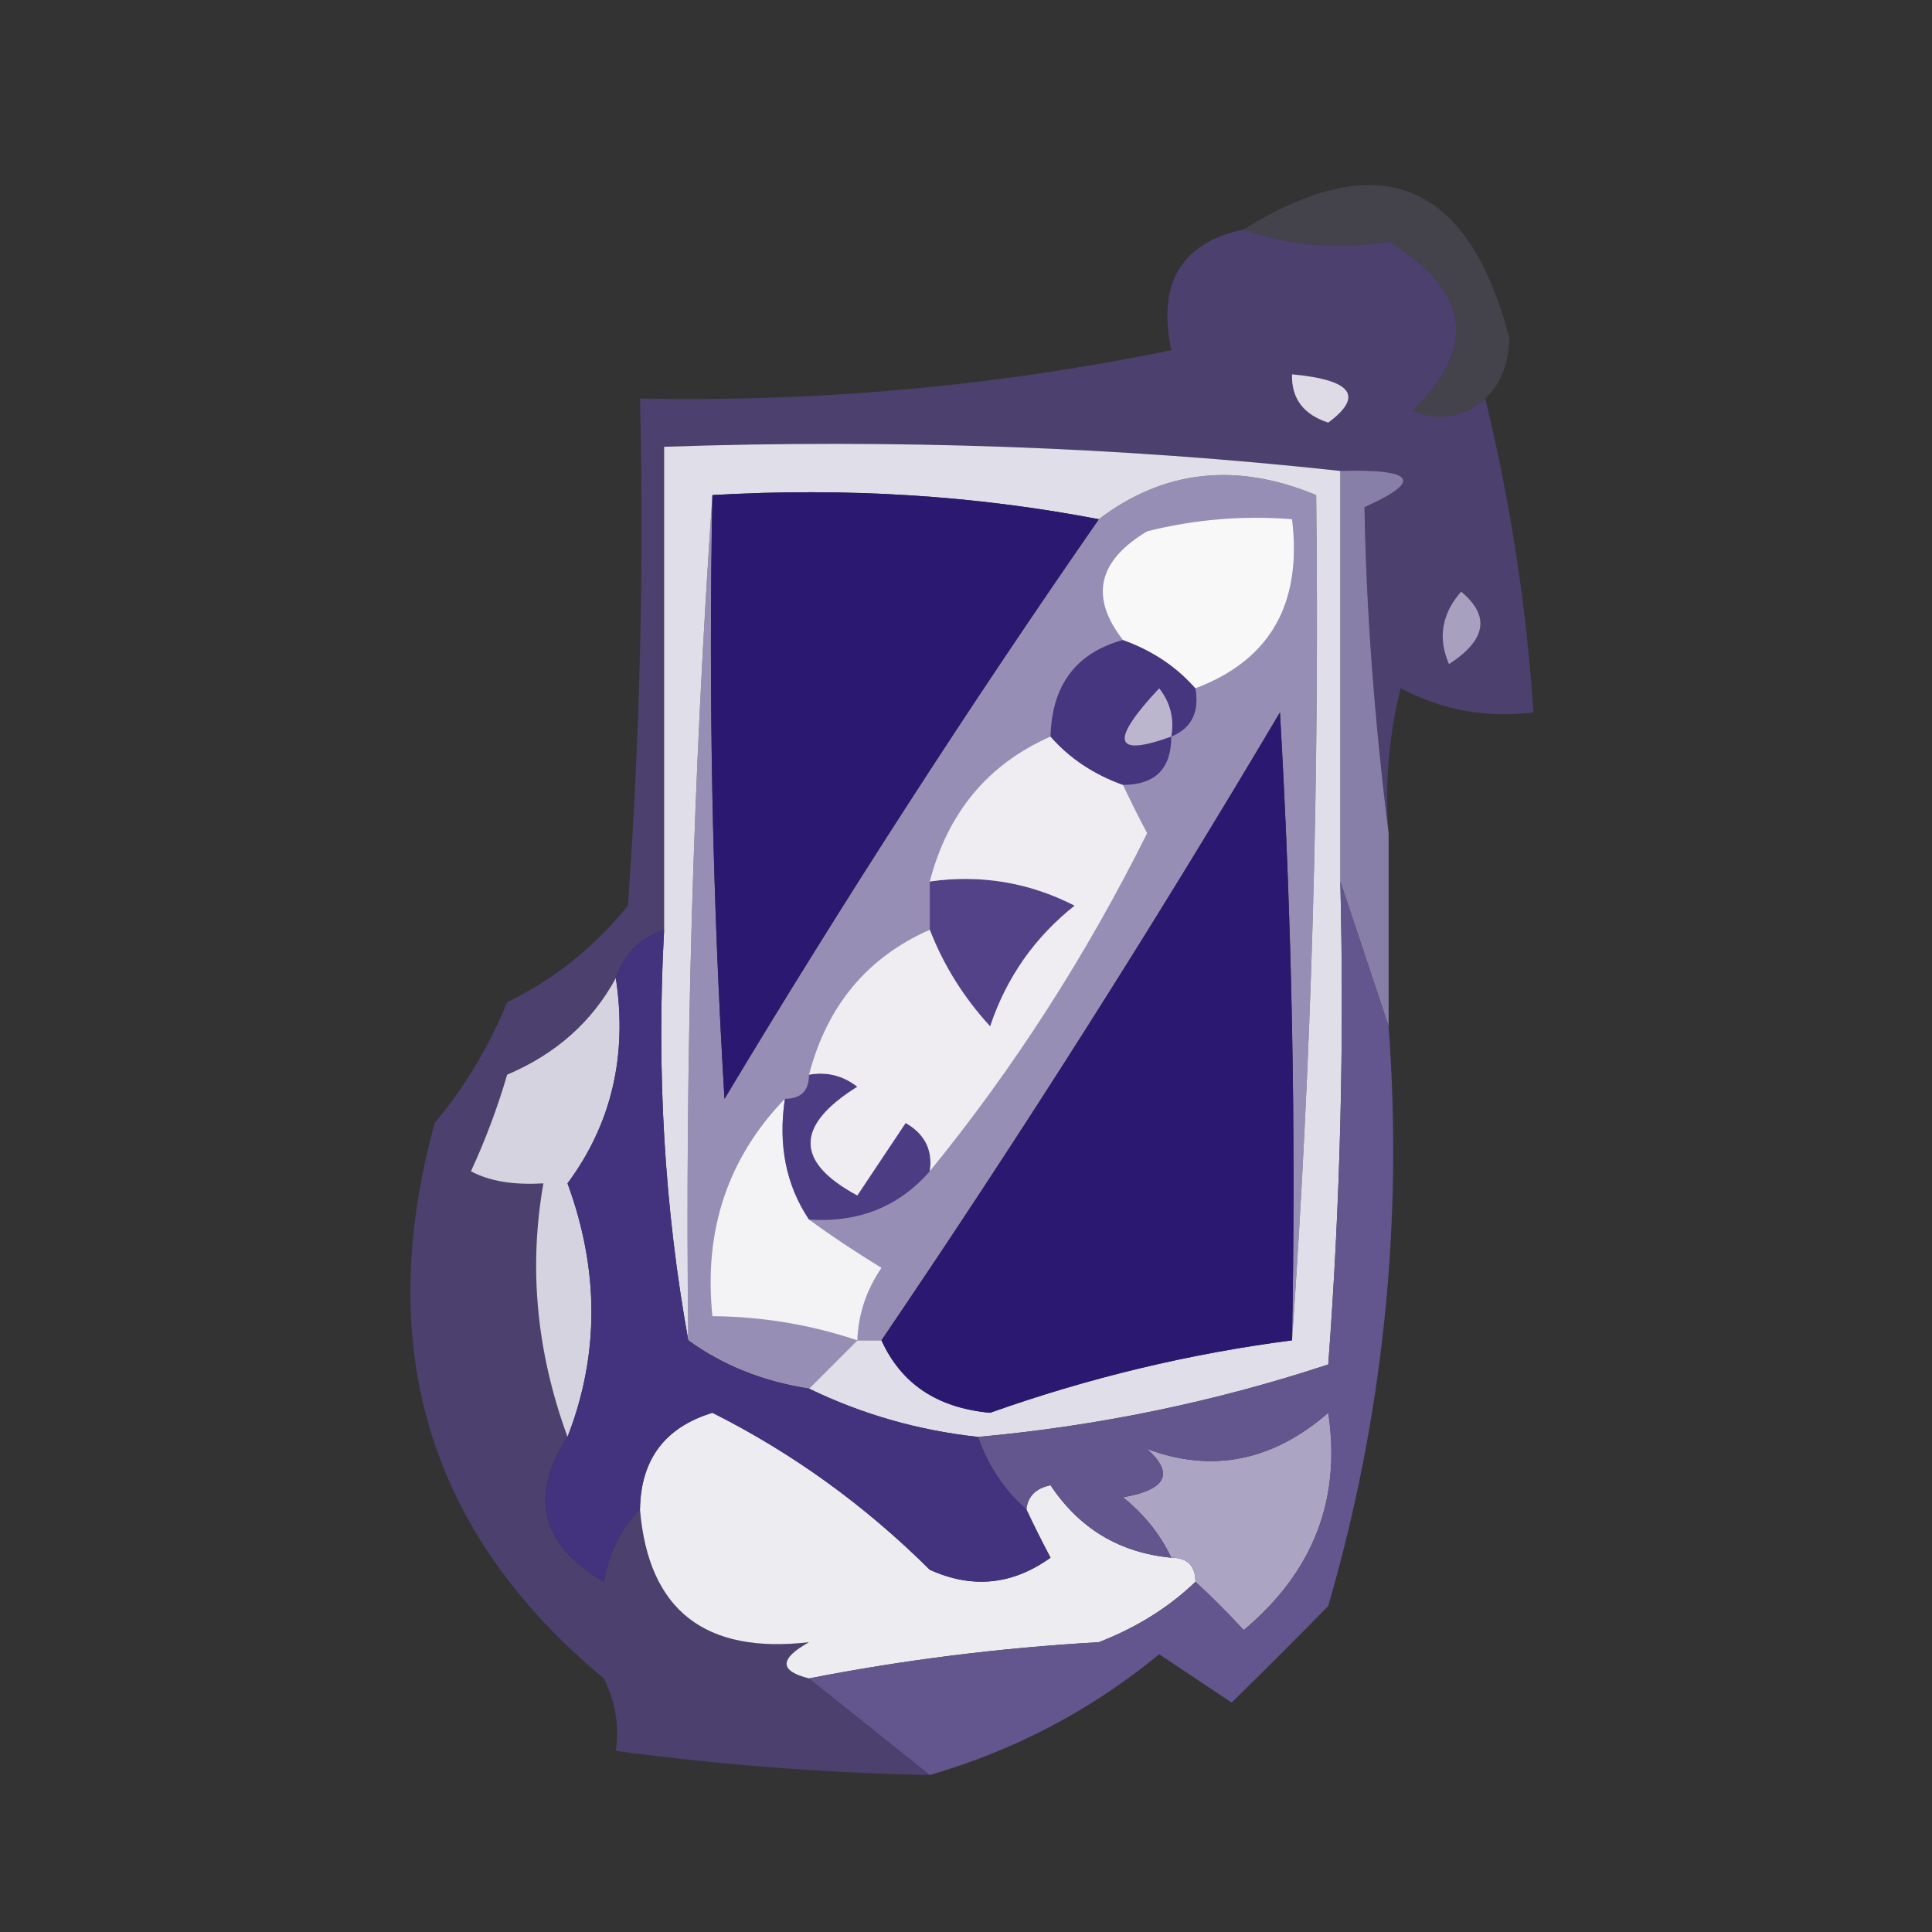<?xml version="1.0" encoding="UTF-8"?>
<!DOCTYPE svg PUBLIC "-//W3C//DTD SVG 1.1//EN" "http://www.w3.org/Graphics/SVG/1.1/DTD/svg11.dtd">
<svg xmlns="http://www.w3.org/2000/svg" version="1.1" width="80px" height="80px" style="shape-rendering:geometricPrecision; text-rendering:geometricPrecision; image-rendering:optimizeQuality; fill-rule:evenodd; clip-rule:evenodd" xmlns:xlink="http://www.w3.org/1999/xlink">
<rect width="100%" height="100%" fill="#333333" stroke="none"/>
<g><path style="opacity:0.192" fill="#9086b1" d="M 61.5,16.5 C 60.577,17.303 59.577,17.47 58.5,17C 61.192,14.368 60.859,12.034 57.5,10C 55.39,10.347 53.39,10.18 51.5,9.5C 57.133,6 60.799,7.5 62.5,14C 62.472,15.07 62.139,15.903 61.5,16.5 Z"/></g>
<g><path style="opacity:0.696" fill="#564788" d="M 51.5,9.5 C 53.39,10.18 55.39,10.347 57.5,10C 60.859,12.034 61.192,14.368 58.5,17C 59.577,17.47 60.577,17.303 61.5,16.5C 62.535,20.739 63.201,25.073 63.5,29.5C 61.533,29.739 59.7,29.406 58,28.5C 57.505,30.473 57.338,32.473 57.5,34.5C 56.907,29.762 56.574,25.262 56.5,21C 58.932,19.913 58.598,19.413 55.5,19.5C 46.348,18.506 37.015,18.173 27.5,18.5C 27.5,25.167 27.5,31.833 27.5,38.5C 26.5,38.833 25.833,39.5 25.5,40.5C 24.519,42.309 23.019,43.643 21,44.5C 20.598,45.872 20.098,47.205 19.5,48.5C 20.262,48.911 21.262,49.077 22.5,49C 21.883,52.501 22.216,56.001 23.5,59.5C 21.888,61.963 22.388,63.963 25,65.5C 25.232,64.263 25.732,63.263 26.5,62.5C 26.846,66.667 29.18,68.5 33.5,68C 32.262,68.69 32.262,69.19 33.5,69.5C 35.167,70.833 36.833,72.167 38.5,73.5C 34.143,73.413 29.81,73.08 25.5,72.5C 25.649,71.448 25.483,70.448 25,69.5C 17.768,63.499 15.435,55.833 18,46.5C 19.252,44.999 20.252,43.333 21,41.5C 22.955,40.547 24.622,39.213 26,37.5C 26.5,30.508 26.666,23.508 26.5,16.5C 33.93,16.654 41.263,15.987 48.5,14.5C 47.916,11.715 48.916,10.048 51.5,9.5 Z"/></g>
<g><path style="opacity:1" fill="#dedbe6" d="M 53.5,15.5 C 55.983,15.73 56.483,16.397 55,17.5C 53.97,17.164 53.47,16.497 53.5,15.5 Z"/></g>
<g><path style="opacity:1" fill="#a7a0bf" d="M 60.5,24.5 C 61.712,25.497 61.546,26.497 60,27.5C 59.53,26.423 59.697,25.423 60.5,24.5 Z"/></g>
<g><path style="opacity:1" fill="#978eb5" d="M 53.5,55.5 C 53.666,46.827 53.5,38.16 53,29.5C 47.725,38.4 42.225,47.067 36.5,55.5C 36.167,55.5 35.833,55.5 35.5,55.5C 34.833,56.167 34.167,56.833 33.5,57.5C 31.597,57.204 29.93,56.538 28.5,55.5C 28.363,43.808 28.696,32.141 29.5,20.5C 29.334,28.84 29.5,37.173 30,45.5C 34.942,37.265 40.108,29.265 45.5,21.5C 48.184,19.458 51.184,19.125 54.5,20.5C 54.643,32.249 54.31,43.916 53.5,55.5 Z"/></g>
<g><path style="opacity:1" fill="#887fa9" d="M 55.5,19.5 C 58.598,19.413 58.932,19.913 56.5,21C 56.574,25.262 56.907,29.762 57.5,34.5C 57.5,37.167 57.5,39.833 57.5,42.5C 56.833,40.5 56.167,38.5 55.5,36.5C 55.5,30.833 55.5,25.167 55.5,19.5 Z"/></g>
<g><path style="opacity:1" fill="#d6d3e0" d="M 25.5,40.5 C 25.988,43.711 25.321,46.544 23.5,49C 24.82,52.601 24.82,56.101 23.5,59.5C 22.216,56.001 21.883,52.501 22.5,49C 21.262,49.077 20.262,48.911 19.5,48.5C 20.098,47.205 20.598,45.872 21,44.5C 23.019,43.643 24.519,42.309 25.5,40.5 Z"/></g>
<g><path style="opacity:1" fill="#e0dee8" d="M 55.5,19.5 C 55.5,25.167 55.5,30.833 55.5,36.5C 55.666,43.175 55.5,49.842 55,56.5C 50.302,58.049 45.469,59.049 40.5,59.5C 38.035,59.233 35.701,58.566 33.5,57.5C 34.167,56.833 34.833,56.167 35.5,55.5C 35.833,55.5 36.167,55.5 36.5,55.5C 37.316,57.302 38.816,58.302 41,58.5C 45.07,57.053 49.237,56.053 53.5,55.5C 54.31,43.916 54.643,32.249 54.5,20.5C 51.184,19.125 48.184,19.458 45.5,21.5C 40.359,20.512 35.026,20.179 29.5,20.5C 28.696,32.141 28.363,43.808 28.5,55.5C 27.511,50.025 27.178,44.358 27.5,38.5C 27.5,31.833 27.5,25.167 27.5,18.5C 37.015,18.173 46.348,18.506 55.5,19.5 Z"/></g>
<g><path style="opacity:1" fill="#f3f3f5" d="M 32.5,45.5 C 32.215,47.415 32.549,49.081 33.5,50.5C 34.398,51.158 35.398,51.824 36.5,52.5C 35.873,53.417 35.539,54.417 35.5,55.5C 33.565,54.85 31.565,54.517 29.5,54.5C 29.132,50.956 30.132,47.956 32.5,45.5 Z"/></g>
<g><path style="opacity:1" fill="#4c3c84" d="M 33.5,44.5 C 34.239,44.369 34.906,44.536 35.5,45C 32.921,46.612 32.921,48.112 35.5,49.5C 36.167,48.5 36.833,47.5 37.5,46.5C 38.297,46.957 38.631,47.624 38.5,48.5C 37.221,49.968 35.554,50.635 33.5,50.5C 32.549,49.081 32.215,47.415 32.5,45.5C 33.167,45.5 33.5,45.167 33.5,44.5 Z"/></g>
<g><path style="opacity:1" fill="#534287" d="M 38.5,36.5 C 40.604,36.201 42.604,36.534 44.5,37.5C 42.841,38.817 41.674,40.483 41,42.5C 39.905,41.307 39.072,39.973 38.5,38.5C 38.5,37.833 38.5,37.167 38.5,36.5 Z"/></g>
<g><path style="opacity:1" fill="#efedf2" d="M 43.5,30.5 C 44.291,31.401 45.291,32.068 46.5,32.5C 46.804,33.15 47.137,33.816 47.5,34.5C 44.974,39.571 41.974,44.238 38.5,48.5C 38.631,47.624 38.297,46.957 37.5,46.5C 36.833,47.5 36.167,48.5 35.5,49.5C 32.921,48.112 32.921,46.612 35.5,45C 34.906,44.536 34.239,44.369 33.5,44.5C 34.247,41.639 35.914,39.639 38.5,38.5C 39.072,39.973 39.905,41.307 41,42.5C 41.674,40.483 42.841,38.817 44.5,37.5C 42.604,36.534 40.604,36.201 38.5,36.5C 39.247,33.639 40.914,31.639 43.5,30.5 Z"/></g>
<g><path style="opacity:1" fill="#46357f" d="M 46.5,26.5 C 47.709,26.932 48.709,27.599 49.5,28.5C 49.672,29.492 49.338,30.158 48.5,30.5C 48.5,31.833 47.833,32.5 46.5,32.5C 45.291,32.068 44.291,31.401 43.5,30.5C 43.554,28.368 44.554,27.035 46.5,26.5 Z"/></g>
<g><path style="opacity:1" fill="#2b1870" d="M 53.5,55.5 C 49.237,56.053 45.07,57.053 41,58.5C 38.816,58.302 37.316,57.302 36.5,55.5C 42.225,47.067 47.725,38.4 53,29.5C 53.5,38.16 53.666,46.827 53.5,55.5 Z"/></g>
<g><path style="opacity:1" fill="#bbb6cd" d="M 48.5,30.5 C 46.108,31.368 45.941,30.701 48,28.5C 48.464,29.094 48.631,29.761 48.5,30.5 Z"/></g>
<g><path style="opacity:1" fill="#f9f8f9" d="M 49.5,28.5 C 48.709,27.599 47.709,26.932 46.5,26.5C 45.119,24.726 45.452,23.226 47.5,22C 49.473,21.505 51.473,21.338 53.5,21.5C 53.924,25.002 52.59,27.335 49.5,28.5 Z"/></g>
<g><path style="opacity:1" fill="#2b1870" d="M 29.5,20.5 C 35.026,20.179 40.359,20.512 45.5,21.5C 40.108,29.265 34.942,37.265 30,45.5C 29.5,37.173 29.334,28.84 29.5,20.5 Z"/></g>
<g><path style="opacity:1" fill="#edecf1" d="M 42.5,62.5 C 42.56,61.957 42.893,61.624 43.5,61.5C 44.695,63.297 46.362,64.297 48.5,64.5C 49.167,64.5 49.5,64.833 49.5,65.5C 48.4,66.558 47.066,67.392 45.5,68C 41.416,68.233 37.416,68.733 33.5,69.5C 32.262,69.19 32.262,68.69 33.5,68C 29.18,68.5 26.846,66.667 26.5,62.5C 26.532,60.433 27.532,59.1 29.5,58.5C 32.813,60.164 35.813,62.33 38.5,65C 40.259,65.797 41.925,65.631 43.5,64.5C 43.137,63.816 42.804,63.15 42.5,62.5 Z"/></g>
<g><path style="opacity:1" fill="#43327d" d="M 27.5,38.5 C 27.178,44.358 27.511,50.025 28.5,55.5C 29.93,56.538 31.597,57.204 33.5,57.5C 35.701,58.566 38.035,59.233 40.5,59.5C 40.932,60.709 41.599,61.709 42.5,62.5C 42.804,63.15 43.137,63.816 43.5,64.5C 41.925,65.631 40.259,65.797 38.5,65C 35.813,62.33 32.813,60.164 29.5,58.5C 27.532,59.1 26.532,60.433 26.5,62.5C 25.732,63.263 25.232,64.263 25,65.5C 22.388,63.963 21.888,61.963 23.5,59.5C 24.82,56.101 24.82,52.601 23.5,49C 25.321,46.544 25.988,43.711 25.5,40.5C 25.833,39.5 26.5,38.833 27.5,38.5 Z"/></g>
<g><path style="opacity:1" fill="#aba4c2" d="M 49.5,65.5 C 49.5,64.833 49.167,64.5 48.5,64.5C 48.047,63.542 47.38,62.708 46.5,62C 48.301,61.683 48.634,61.016 47.5,60C 50.198,61.001 52.698,60.501 55,58.5C 55.544,62.091 54.378,65.091 51.5,67.5C 50.818,66.757 50.151,66.091 49.5,65.5 Z"/></g>
<g><path style="opacity:0.961" fill="#655893" d="M 55.5,36.5 C 56.167,38.5 56.833,40.5 57.5,42.5C 58.102,50.685 57.269,58.685 55,66.5C 53.66,67.868 52.326,69.201 51,70.5C 50,69.833 49,69.167 48,68.5C 45.184,70.812 42.017,72.478 38.5,73.5C 36.833,72.167 35.167,70.833 33.5,69.5C 37.416,68.733 41.416,68.233 45.5,68C 47.066,67.392 48.4,66.558 49.5,65.5C 50.151,66.091 50.818,66.757 51.5,67.5C 54.378,65.091 55.544,62.091 55,58.5C 52.698,60.501 50.198,61.001 47.5,60C 48.634,61.016 48.301,61.683 46.5,62C 47.38,62.708 48.047,63.542 48.5,64.5C 46.362,64.297 44.695,63.297 43.5,61.5C 42.893,61.624 42.56,61.957 42.5,62.5C 41.599,61.709 40.932,60.709 40.5,59.5C 45.469,59.049 50.302,58.049 55,56.5C 55.5,49.842 55.666,43.175 55.5,36.5 Z"/></g>
</svg>
